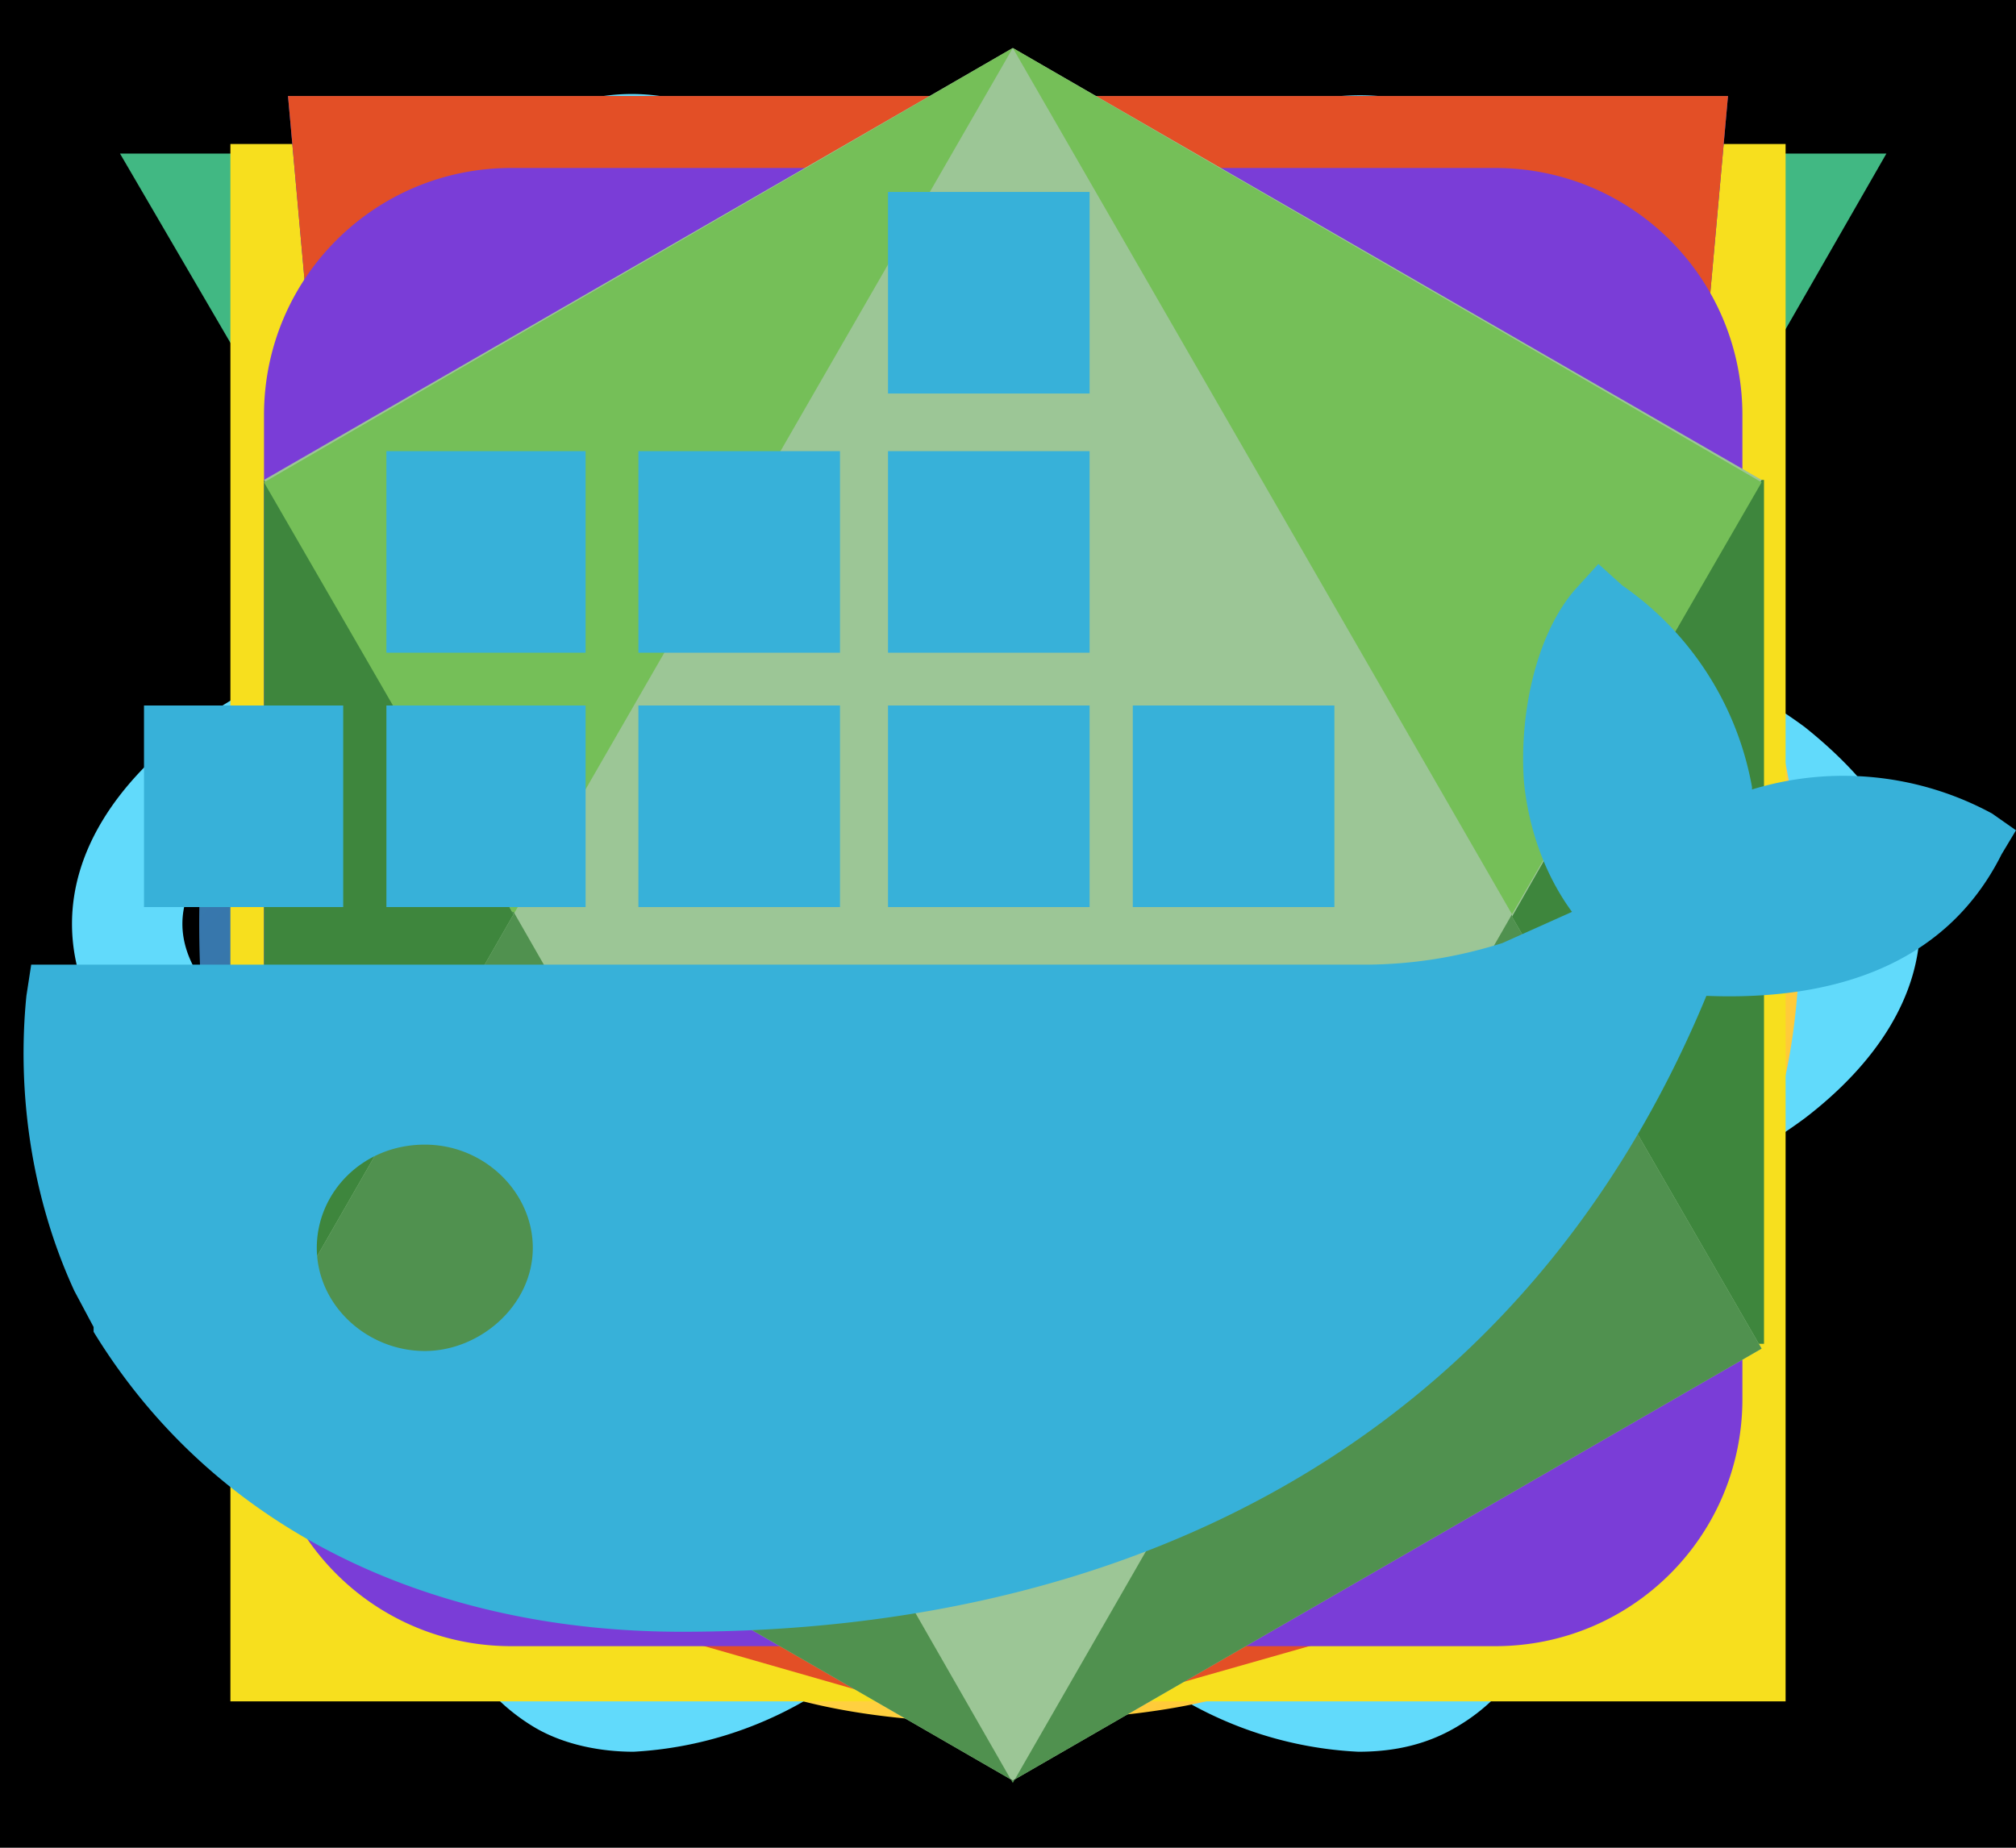 <svg xmlns="http://www.w3.org/2000/svg" fill="none" viewBox="0 0 84 77">
    <defs>
        <linearGradient id="a" x1="14.7" x2="47.8" y1="11.3" y2="44" gradientUnits="userSpaceOnUse">
            <stop stop-color="#387EB8" />
            <stop offset="1" stop-color="#366994" />
        </linearGradient>
        <linearGradient id="b" x1="35" x2="70.5" y1="32.3" y2="65.9" gradientUnits="userSpaceOnUse">
            <stop stop-color="#FFE052" />
            <stop offset="1" stop-color="#FFC331" />
        </linearGradient>
    </defs>
    <rect width="84" height="77" fill="rgba(255,255,255,0" />
    <g class="logo-react">
        <path fill="#61DAFB" fill-rule="evenodd" d="M41.5 46a7.5 7.5 0 100-15 7.5 7.5 0 000 15z" clip-rule="evenodd" />
        <path fill="#61DAFB" fill-rule="evenodd"
            d="M41.5 64.8c-2.2 2.1-4.6 4-7.2 5.6a16 16 0 01-7.9 2.6c-1.4 0-2.9-.3-4.1-1-2.7-1.6-4.2-4.5-4.6-8.3-.4-3.3 0-7.4 1-12-4.5-1.4-8.2-3.1-10.9-5-3-2.4-4.8-5.2-4.8-8.2 0-3 1.8-5.8 4.8-8.1 2.7-2 6.4-3.7 11-5a34.8 34.8 0 01-1.1-12c.4-4 2-6.8 4.5-8.4a8.4 8.4 0 015.3-1c1.3.2 2.7.6 4.2 1.2 3 1.4 6.4 3.7 9.8 7 3.4-3.3 6.7-5.6 9.8-7 3.5-1.5 6.8-1.7 9.5-.2 2.6 1.6 4 4.5 4.5 8.3.4 3.3 0 7.4-1 12 4.5 1.4 8.2 3 10.9 5 3 2.4 4.8 5.1 4.8 8.2 0 3-1.8 5.8-4.8 8.1-2.7 2-6.4 3.7-11 5 1.2 4.7 1.5 8.8 1.1 12-.4 3.9-2 6.8-4.5 8.3-1.3.8-2.7 1.1-4.2 1.1a16 16 0 01-8-2.6 40.3 40.3 0 01-7.1-5.6zM23.2 24.2c-1-4-1.3-7.3-1-10 .2-2.5 1.1-5.7 4.2-5.7 1.5 0 3.4.6 5.5 1.9 2 1.2 4.2 2.9 6.4 5-2 2.3-4 4.8-5.9 7.4-3 .3-6.2.7-9.2 1.4zm21.4-8.7c3-2.7 5.8-4.7 8.2-5.8 2.3-1.1 5.5-1.9 7 .8.8 1.3 1.2 3.2 1.2 5.7 0 2.3-.4 5-1.1 8-3.1-.6-6.2-1.1-9.4-1.4-1.8-2.5-3.7-5-5.9-7.3zm-16.2 23c2 4 4.1 7.7 6.6 11.3 4.4.4 8.6.4 13 0 2.5-3.6 4.7-7.4 6.6-11.3A90 90 0 0048 27c-4.3-.3-8.7-.3-13 0a89.5 89.5 0 00-6.6 11.4zm-4 9.9c.5-1.5 1-3 1.7-4.5l3 5.3a71 71 0 01-4.7-.8zm-1.2 4.4a79 79 0 009.2 1.4c1.9 2.6 3.8 5 6 7.4a31.6 31.6 0 01-8.1 5.8c-2.6 1.2-4.5 1.3-5.8.6-1.2-.7-2.1-2.5-2.4-5.3-.2-2.6.1-6 1-10zm18.3 5.5l-3.1-3.7h6.2l-3.1 3.7zM20 29.7c1 3 2 6 3.4 8.8a80 80 0 00-3.4 8.8c-3.9-1.2-7-2.6-9.1-4-2.3-1.7-3.3-3.3-3.3-4.8s1-3.1 3.3-4.7c2.1-1.6 5.2-3 9-4.1zm30.5 24.5c-1.8 2.6-3.7 5-5.8 7.4 2.2 2.1 4.4 3.8 6.4 5 2.1 1.2 4 1.8 5.5 1.8.7 0 1.4-.1 1.9-.4 1.2-.7 2.1-2.5 2.4-5.3.2-2.6-.1-6-1-10-3.1.7-6.2 1.2-9.3 1.5zm3.4-5l4.7-.8c-.5-1.5-1-3-1.7-4.5l-3 5.3zm4.7-20.6a73 73 0 00-4.7-.9l3 5.4 1.7-4.5zm1 9.9c1.4 3 2.5 6 3.4 8.8 3.9-1.2 7-2.6 9.1-4 2.3-1.7 3.3-3.3 3.3-4.8s-1-3.1-3.3-4.7c-2.1-1.5-5.2-3-9-4.1-1 3-2.2 6-3.5 8.8zm-15-16.1l-3.1-3.7c-1 1.2-2.1 2.4-3 3.7h6zM29 27.7l-4.7.9c.5 1.5 1 3 1.7 4.5l3-5.4z"
            clip-rule="evenodd" />
    </g>
    <g class="logo-vue">
        <path fill="#41B883" d="M42.1 70L5 6.4h15.2l22 37.7L63.4 6.4h15.2L42.1 70z" />
        <path fill="#3A5F87" d="M42.1 44.1l-22-37.7h15.3L42 18.2l6.2-11.8h15.2L42.1 44.1z" />
    </g>
    <g class="logo-python">
        <path fill="url(#a)"
            d="M41.4 5.3c-17 0-15.9 7.3-15.9 7.3v7.6h16.2v2.3H19.1s-10.8-1.2-10.8 16c0 17 9.4 16.4 9.4 16.4h5.7v-8s-.3-9.4 9.3-9.4h16s9 .2 9-8.7V14s1.4-8.8-16.3-8.8zm-8.9 5.1a3 3 0 013 3 3 3 0 01-3 2.8 3 3 0 01-3-2.9 3 3 0 013-2.9z" />
        <path fill="url(#b)"
            d="M41.9 71.7c17 0 15.9-7.3 15.9-7.3v-7.6H41.6v-2.3h22.6S75 55.7 75 38.5c0-17-9.4-16.4-9.4-16.4h-5.7v8s.3 9.4-9.3 9.4h-16s-9-.2-9 8.7V63s-1.4 8.8 16.3 8.8zm9-5.1a3 3 0 01-3-3 3 3 0 013-2.8 3 3 0 012.8 2.9 3 3 0 01-2.9 2.9z" />
    </g>
    <g class="logo-js">
        <path fill="#F7DF1E"
            d="M9.6 6h64.8v64.9H9.6V6zM69 55.4c-.5-3-2.4-5.4-8.1-7.8-2-.9-4.2-1.5-4.9-3-.2-1-.2-1.4 0-2 .3-1.7 2.4-2.2 4-1.7 1 .3 2 1.1 2.7 2.4l4.7-3c-.7-1.2-1.1-1.7-1.6-2.2-1.7-1.9-4-2.8-7.7-2.7l-1.9.2a8.7 8.7 0 00-4.6 2.7 8.5 8.5 0 001.6 12.1c3.6 2.8 9 3.4 9.7 6 .7 3.1-2.3 4.1-5.3 3.8-2.2-.5-3.4-1.6-4.7-3.6l-5 2.8c.6 1.3 1.2 1.9 2.2 3 4.7 4.7 16.5 4.5 18.6-2.7 0-.3.6-2 .2-4.5l.1.2zM44.8 35.8h-6v15.7c0 3.3.1 6.4-.4 7.3-1 1.9-3.2 1.7-4.3 1.3-1-.5-1.6-1.2-2.2-2.3l-.4-.5-4.9 3c.8 1.7 2 3.2 3.6 4.1 2.3 1.4 5.4 1.9 8.7 1.1 2-.6 3.9-1.8 4.9-3.8 1.3-2.5 1-5.6 1-9V35.8z" />
    </g>
    <g class="logo-css3">
        <path fill="#264DE4" d="M72 4l-5.5 61.2L41.9 72l-24.4-6.8L12 4h60z" />
        <path fill="#2965F1" d="M61.8 61.3L66.5 9H42v57.8l19.8-5.5z" />
        <path fill="#EBEBEB"
            d="M24.5 31.7l.7 7.5H42v-7.5H24.5zM42 16.5H23.2l.6 7.5H42v-7.5zM42 59v-7.8L33.5 49l-.5-6h-7.6l1 11.8L42 59z" />
        <path fill="#fff"
            d="M51.2 39.2l-.9 9.7-8.3 2.3V59l15.3-4.3.2-1.2 1.7-19.8.2-2 1.4-15.2H42V24h10.5l-.7 7.7H42v7.5h9.2z" />
    </g>
    <g class="logo-html">
        <path fill="#E34F26" d="M12 4h60l-5.5 61.2-24.6 7-24.4-7L12 4z" />
        <path fill="#EC613B" d="M42 66V9h25l-4.5 51.2L42 66z" />
        <path fill="#fff"
            d="M31.2 23.4l.7 7.8h27.4l-2.1 23.1-15.4 4.1-15.5-4-1-12h7.5l.6 6 8.4 2.4 8.3-2.3 1-9.8H25L23 16h37.6l-.6 7.5H31.2z" />
        <path fill="#EBEBEB"
            d="M42 23.4H31.2l.7 7.8H42v7.5H25L23 16h19v7.4zM42 50.7v7.7h-.2l-15.5-4-1-12h7.5l.6 6 8.4 2.4h.2z" />
    </g>
    <g class="logo-bootstrap">
        <ellipse cx="41.7" cy="38" fill="#fff" rx="27.5" ry="30" />
        <path fill="#7A3DD7"
            d="M62.3 7h-41C15.6 7 11 11.6 11 17.3v41c0 5.7 4.6 10.3 10.3 10.3h41c5.7 0 10.3-4.6 10.3-10.3v-41C72.6 11.6 68 7 62.3 7zm-5.6 43.3a8 8 0 01-2.4 3.1c-1 .9-2.4 1.6-4 2.1-1.8.5-3.8.8-6 .8H27.6v-36h17.5c3.2 0 5.8.8 7.7 2.3 2 1.5 3 3.7 3 6.7a8 8 0 01-1.4 4.6 8.5 8.5 0 01-3.8 3v.1c2.2.5 4 1.5 5 3.1 1.1 1.6 1.7 3.7 1.7 6.2 0 1.3-.2 2.7-.8 3.9h.1zm-7.1-8.9c-1-1-2.5-1.4-4.5-1.4h-11v11.2h11c2 0 3.5-.5 4.5-1.5s1.6-2.4 1.6-4.2c0-1.8-.5-3.2-1.6-4.1zM48 34.2c1-1 1.6-2.1 1.6-3.7 0-1.9-.5-3.1-1.4-3.9a6.1 6.1 0 00-4-1H34v9.8h10.3c1.5 0 2.8-.4 3.7-1.2z" />
    </g>
    <g class="logo-nodejs">
        <path fill="#3E863D" d="M11 20h62.5v36H11V20z" />
        <path fill="#9CC696" d="M73.4 56.2L63 38.2 73.4 20 42.2 2 11 20l10.4 18.1L11 56.2l31.2 18 31.2-18z" />
        <path fill="#75BF58" fill-rule="evenodd" d="M63 38.1l10.4-18L42.2 2 63 38.1zM42.2 2L21.4 38.1 11 20.1 42.2 2z"
            clip-rule="evenodd" />
        <path fill="#50914F" fill-rule="evenodd"
            d="M21.3 38l.1.1L11 56.2l31.2 18 31.2-18-10.4-18V38v.1L42.2 74.3 21.4 38V38z" clip-rule="evenodd" />
    </g>
    <g class="logo-docker">
        <path fill="#37B1D9"
            d="M17.7 56.3c-2.4 0-4.5-1.9-4.5-4.3 0-2.3 1.9-4.3 4.5-4.3 2.5 0 4.5 2 4.5 4.3 0 2.4-2.2 4.3-4.5 4.3zM73 32.8a13 13 0 00-5.4-8.4l-1-.9-1 1.1c-1.7 2-2.3 5.4-2.1 8 .2 2 .9 3.9 2 5.4l-2.9 1.3c-1.9.6-3.8.9-5.8.9H1.3l-.2 1.3c-.4 4 .2 8.4 2 12.3l.8 1.5v.2C9.1 64 18.3 68 28.4 68c19.3 0 35.2-8.4 42.7-26.5 5 .2 9.9-1.1 12.3-5.9l.6-1-1-.7a13 13 0 00-10-1zm-27.7-3.4H37v8.4h8.4v-8.4zm0-10.6H37v8.4h8.4v-8.4zm0-10.8H37v8.4h8.4V8zm10.3 21.4h-8.4v8.4h8.4v-8.4zm-31.2 0h-8.3v8.4h8.3v-8.4zm10.6 0h-8.4v8.4H35v-8.4zm-20.9 0H6v8.4h8.3v-8.4zm20.9-10.6h-8.4v8.4H35v-8.4zm-10.6 0h-8.3v8.4h8.3v-8.4z" />
    </g>
</svg>